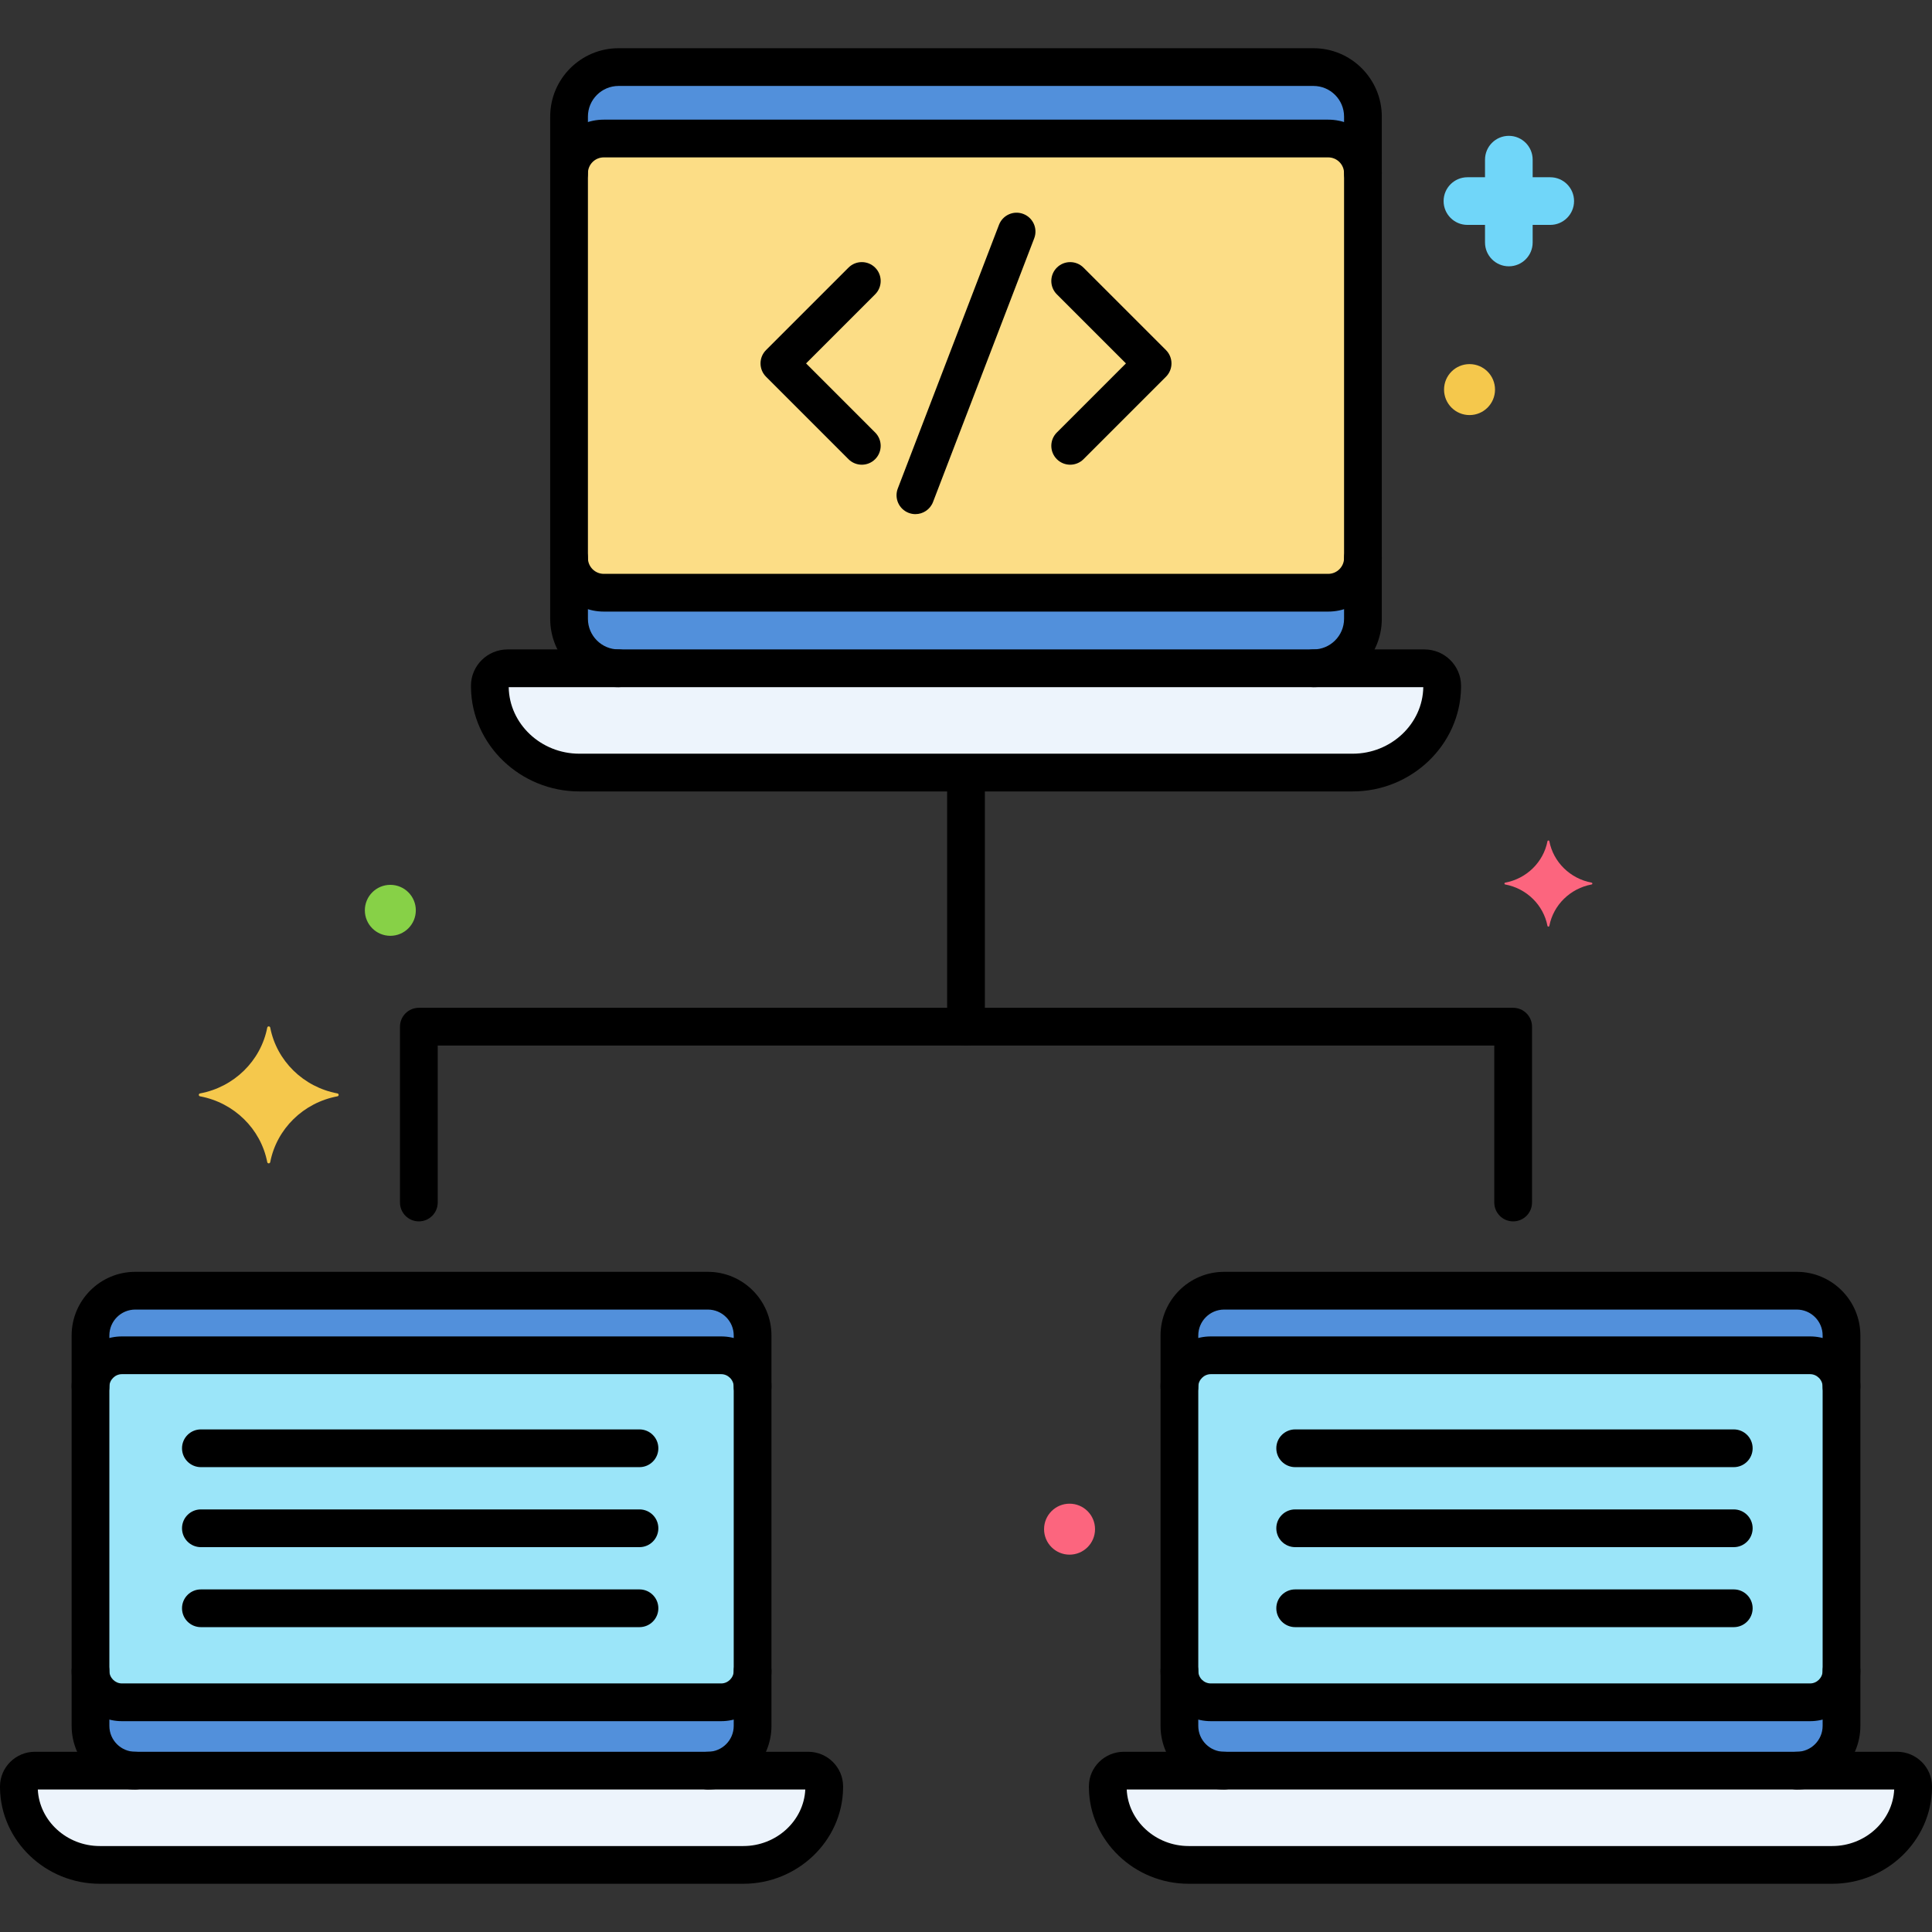 <svg enable-background="new 0 0 256 256" height="512" viewBox="0 0 256 256" width="512" xmlns="http://www.w3.org/2000/svg"><rect x="0" y="0" width="256" height="256" fill="#333333" stroke="none"/><g id="Layer_63"><g><g><g><path d="m188.741 88.552h-121.482c-1.278 0-2.348 1.021-2.354 2.299 0 .079 0 .159.001.238.096 6.325 5.529 11.279 11.855 11.279h102.477c6.326 0 11.76-4.954 11.855-11.279.001-.079.002-.159.001-.238-.005-1.277-1.075-2.299-2.353-2.299z" fill="#edf4fc"/></g></g><g><g><path d="m174.04 8.89h-92.08c-3.606 0-6.557 2.95-6.557 6.557v66.549c0 3.606 2.95 6.557 6.557 6.557h92.079c3.606 0 6.557-2.95 6.557-6.557v-66.55c0-3.606-2.95-6.556-6.556-6.556z" fill="#5290db"/></g></g><g><g><path d="m175.998 18.356h-95.996c-2.529 0-4.598 2.069-4.598 4.598v50.985c0 2.529 2.069 4.598 4.598 4.598h95.995c2.529 0 4.598-2.069 4.598-4.598v-50.985c.001-2.529-2.068-4.598-4.597-4.598z" fill="#fcdd86"/></g></g><g><g><path d="m93.794 171.025h-75.874c-3.26 0-5.928 2.668-5.928 5.928v51.738c0 3.26 2.668 5.928 5.928 5.928h75.874c3.26 0 5.928-2.668 5.928-5.928v-51.738c0-3.261-2.667-5.928-5.928-5.928z" fill="#5290db"/></g></g><g><g><path d="m107.086 234.618h-102.458c-1.155 0-2.123.923-2.128 2.079 0 .072 0 .143.001.215.087 5.719 4.999 10.198 10.719 10.198h85.275c5.72 0 10.632-4.479 10.719-10.198.001-.072.002-.143.001-.215-.006-1.155-.973-2.079-2.129-2.079z" fill="#edf4fc"/></g></g><g><g><path d="m238.08 171.025h-75.874c-3.26 0-5.928 2.668-5.928 5.928v51.738c0 3.26 2.668 5.928 5.928 5.928h75.874c3.26 0 5.928-2.668 5.928-5.928v-51.738c0-3.261-2.668-5.928-5.928-5.928z" fill="#5290db"/></g></g><g><g><path d="m251.372 234.618h-102.458c-1.155 0-2.123.923-2.128 2.079 0 .072 0 .143.001.215.086 5.719 4.999 10.198 10.719 10.198h85.275c5.72 0 10.632-4.479 10.719-10.198.001-.072.002-.143.001-.215-.006-1.155-.974-2.079-2.129-2.079z" fill="#edf4fc"/></g></g><g><g><path d="m95.564 179.583h-79.414c-2.287 0-4.158 1.871-4.158 4.158v37.666c0 2.287 1.871 4.158 4.158 4.158h79.415c2.287 0 4.158-1.871 4.158-4.158v-37.666c-.001-2.287-1.872-4.158-4.159-4.158z" fill="#9be5f9"/></g></g><g><g><path d="m239.85 179.583h-79.415c-2.287 0-4.158 1.871-4.158 4.158v37.666c0 2.287 1.871 4.158 4.158 4.158h79.415c2.287 0 4.158-1.871 4.158-4.158v-37.666c0-2.287-1.871-4.158-4.158-4.158z" fill="#9be5f9"/></g></g><g><g><path d="m179.238 104.869h-102.476c-7.801 0-14.241-6.165-14.354-13.742l-.002-.291c.012-2.636 2.189-4.783 4.854-4.783h121.482c2.664 0 4.842 2.147 4.854 4.787l-.001.28c-.116 7.584-6.556 13.749-14.357 13.749zm-111.832-13.816c.079 4.866 4.273 8.816 9.355 8.816h102.477c5.085 0 9.281-3.955 9.355-8.816zm121.335 0h.01z"/></g></g><g><g><path d="m200.5 161.839c-1.381 0-2.5-1.119-2.5-2.5v-20.8h-140v20.8c0 1.381-1.119 2.5-2.5 2.5s-2.5-1.119-2.5-2.5v-23.3c0-1.381 1.119-2.5 2.5-2.5h145c1.381 0 2.5 1.119 2.5 2.5v23.3c0 1.381-1.119 2.5-2.5 2.5z"/></g></g><g><g><path d="m128 138.539c-1.381 0-2.5-1.119-2.5-2.5v-33.149c0-1.381 1.119-2.5 2.5-2.5s2.5 1.119 2.5 2.5v33.149c0 1.381-1.119 2.5-2.5 2.5z"/></g></g><g><g><path d="m114.195 61.576c-.64 0-1.28-.244-1.768-.732l-10.922-10.923c-.976-.977-.976-2.559 0-3.535l10.922-10.922c.976-.977 2.56-.977 3.535 0 .977.977.977 2.559 0 3.535l-9.154 9.154 9.154 9.155c.976.977.976 2.56 0 3.535-.487.489-1.128.733-1.767.733z"/></g></g><g><g><path d="m141.805 61.576c-.64 0-1.279-.244-1.768-.732-.977-.977-.977-2.559 0-3.535l9.155-9.155-9.155-9.154c-.977-.976-.977-2.559 0-3.535s2.559-.977 3.535 0l10.923 10.922c.469.469.732 1.104.732 1.768s-.264 1.299-.732 1.768l-10.923 10.923c-.488.486-1.128.73-1.767.73z"/></g></g><g><g><path d="m121.296 68.125c-.298 0-.601-.054-.895-.167-1.289-.494-1.933-1.94-1.438-3.229l13.408-34.94c.495-1.288 1.936-1.936 3.229-1.438 1.289.494 1.934 1.94 1.438 3.229l-13.408 34.94c-.381.994-1.329 1.605-2.334 1.605z"/></g></g><g><g><path d="m84.734 194.404h-58.116c-1.381 0-2.5-1.119-2.5-2.5s1.119-2.5 2.5-2.5h58.117c1.381 0 2.5 1.119 2.5 2.5s-1.12 2.5-2.501 2.5z"/></g></g><g><g><path d="m84.734 205.005h-58.116c-1.381 0-2.5-1.119-2.5-2.5s1.119-2.5 2.5-2.5h58.117c1.381 0 2.5 1.119 2.5 2.5s-1.12 2.5-2.501 2.5z"/></g></g><g><g><path d="m84.734 215.605h-58.116c-1.381 0-2.5-1.119-2.5-2.5s1.119-2.5 2.5-2.5h58.117c1.381 0 2.5 1.119 2.5 2.5s-1.12 2.5-2.501 2.5z"/></g></g><g><g><path d="m229.734 194.404h-58.116c-1.381 0-2.5-1.119-2.5-2.5s1.119-2.5 2.5-2.5h58.116c1.381 0 2.5 1.119 2.5 2.5s-1.119 2.5-2.5 2.5z"/></g></g><g><g><path d="m229.734 205.005h-58.116c-1.381 0-2.5-1.119-2.5-2.5s1.119-2.5 2.5-2.5h58.116c1.381 0 2.5 1.119 2.5 2.5s-1.119 2.5-2.5 2.5z"/></g></g><g><g><path d="m229.734 215.605h-58.116c-1.381 0-2.5-1.119-2.5-2.5s1.119-2.5 2.5-2.5h58.116c1.381 0 2.5 1.119 2.5 2.5s-1.119 2.5-2.5 2.5z"/></g></g><g><g><path d="m44.705 144.882c-4.498-.838-8.043-4.31-8.898-8.716-.043-.221-.352-.221-.395 0-.855 4.406-4.4 7.879-8.898 8.716-.226.042-.226.345 0 .387 4.498.838 8.043 4.31 8.898 8.717.043.221.352.221.395 0 .855-4.406 4.4-7.879 8.898-8.717.226-.042.226-.344 0-.387z" fill="#f5c84c"/></g></g><g><g><path d="m210.893 116.954c-2.829-.527-5.059-2.711-5.597-5.483-.027-.139-.221-.139-.248 0-.538 2.771-2.768 4.956-5.597 5.483-.142.026-.142.217 0 .243 2.829.527 5.059 2.711 5.597 5.483.027.139.221.139.248 0 .538-2.771 2.768-4.956 5.597-5.483.143-.026.143-.216 0-.243z" fill="#fc657e"/></g></g><g><g><path d="m194.442 23.487h2.33v-2.33c0-1.744 1.413-3.157 3.157-3.157s3.157 1.413 3.157 3.157v2.33h2.329c1.744 0 3.157 1.413 3.157 3.157s-1.413 3.157-3.157 3.157h-2.329v2.33c0 1.744-1.413 3.157-3.157 3.157s-3.157-1.413-3.157-3.157v-2.33h-2.33c-1.744 0-3.157-1.413-3.157-3.157s1.413-3.157 3.157-3.157z" fill="#70d6f9"/></g></g><g><g><circle cx="194.721" cy="51.623" fill="#f5c84c" r="3.377"/></g></g><g><g><circle cx="141.721" cy="202.623" fill="#fc657e" r="3.377"/></g></g><g><g><circle cx="51.721" cy="120.623" fill="#87d147" r="3.377"/></g></g><g><g><path d="m174.04 91.053c-1.381 0-2.5-1.119-2.5-2.5s1.119-2.5 2.5-2.5c2.236 0 4.056-1.819 4.056-4.057v-66.55c0-2.237-1.819-4.057-4.056-4.057h-92.08c-2.237 0-4.057 1.819-4.057 4.057v66.55c0 2.237 1.82 4.057 4.057 4.057 1.381 0 2.5 1.119 2.5 2.5s-1.119 2.5-2.5 2.5c-4.994 0-9.057-4.063-9.057-9.057v-66.55c0-4.994 4.063-9.057 9.057-9.057h92.08c4.993 0 9.056 4.063 9.056 9.057v66.55c0 4.994-4.063 9.057-9.056 9.057z"/></g></g><g><g><path d="m175.998 81.038h-95.996c-3.914 0-7.099-3.185-7.099-7.099 0-1.381 1.119-2.5 2.5-2.5s2.5 1.119 2.5 2.5c0 1.157.941 2.099 2.099 2.099h95.996c1.156 0 2.098-.941 2.098-2.099 0-1.381 1.119-2.5 2.5-2.5s2.5 1.119 2.5 2.5c0 3.915-3.184 7.099-7.098 7.099z"/></g></g><g><g><path d="m180.596 25.454c-1.381 0-2.5-1.119-2.5-2.5 0-1.157-.941-2.099-2.098-2.099h-95.996c-1.157 0-2.099.941-2.099 2.099 0 1.381-1.119 2.5-2.5 2.5s-2.5-1.119-2.5-2.5c0-3.914 3.185-7.099 7.099-7.099h95.996c3.914 0 7.098 3.185 7.098 7.099 0 1.381-1.119 2.5-2.5 2.5z"/></g></g><g><g><path d="m93.794 237.118c-1.381 0-2.5-1.119-2.5-2.5s1.119-2.5 2.5-2.5c1.89 0 3.428-1.538 3.428-3.428v-51.737c0-1.891-1.538-3.429-3.428-3.429h-75.874c-1.89 0-3.428 1.538-3.428 3.429v51.737c0 1.89 1.538 3.428 3.428 3.428 1.381 0 2.5 1.119 2.5 2.5s-1.119 2.5-2.5 2.5c-4.647 0-8.428-3.78-8.428-8.428v-51.737c0-4.647 3.781-8.429 8.428-8.429h75.874c4.647 0 8.428 3.781 8.428 8.429v51.737c0 4.648-3.781 8.428-8.428 8.428z"/></g></g><g><g><path d="m98.495 249.61h-85.275c-7.183 0-13.112-5.68-13.218-12.66l-.002-.253c.012-2.53 2.088-4.579 4.628-4.579h102.458c2.54 0 4.616 2.049 4.628 4.567l-.002.278c-.104 6.968-6.034 12.647-13.217 12.647zm-93.486-12.492c.205 4.16 3.833 7.492 8.21 7.492h85.275c4.382 0 8.013-3.339 8.211-7.492zm102.077 0h.01z"/></g></g><g><g><path d="m238.08 237.118c-1.381 0-2.5-1.119-2.5-2.5s1.119-2.5 2.5-2.5c1.89 0 3.428-1.538 3.428-3.428v-51.737c0-1.891-1.538-3.429-3.428-3.429h-75.874c-1.89 0-3.428 1.538-3.428 3.429v51.737c0 1.89 1.538 3.428 3.428 3.428 1.381 0 2.5 1.119 2.5 2.5s-1.119 2.5-2.5 2.5c-4.647 0-8.428-3.78-8.428-8.428v-51.737c0-4.647 3.78-8.429 8.428-8.429h75.874c4.647 0 8.428 3.781 8.428 8.429v51.737c0 4.648-3.78 8.428-8.428 8.428z"/></g></g><g><g><path d="m242.78 249.61h-85.274c-7.184 0-13.113-5.68-13.219-12.661l-.001-.286c.011-2.495 2.087-4.545 4.628-4.545h102.458c2.539 0 4.615 2.049 4.628 4.566l-.001.262c-.106 6.985-6.036 12.664-13.219 12.664zm-93.486-12.492c.196 4.151 3.828 7.492 8.212 7.492h85.274c4.382 0 8.013-3.339 8.211-7.492zm102.078 0h.01z"/></g></g><g><g><path d="m95.564 228.064h-79.414c-3.671 0-6.658-2.987-6.658-6.658 0-1.381 1.119-2.5 2.5-2.5s2.5 1.119 2.5 2.5c0 .898.759 1.658 1.658 1.658h79.415c.898 0 1.658-.76 1.658-1.658 0-1.381 1.119-2.5 2.5-2.5s2.5 1.119 2.5 2.5c-.001 3.671-2.988 6.658-6.659 6.658z"/></g></g><g><g><path d="m99.722 186.24c-1.381 0-2.5-1.119-2.5-2.5 0-.898-.759-1.657-1.658-1.657h-79.414c-.898 0-1.658.759-1.658 1.657 0 1.381-1.119 2.5-2.5 2.5s-2.5-1.119-2.5-2.5c0-3.671 2.987-6.657 6.658-6.657h79.415c3.671 0 6.658 2.986 6.658 6.657-.001 1.381-1.12 2.5-2.501 2.5z"/></g></g><g><g><path d="m239.85 228.064h-79.414c-3.671 0-6.657-2.987-6.657-6.658 0-1.381 1.119-2.5 2.5-2.5s2.5 1.119 2.5 2.5c0 .914.743 1.658 1.657 1.658h79.414c.898 0 1.658-.76 1.658-1.658 0-1.381 1.119-2.5 2.5-2.5s2.5 1.119 2.5 2.5c0 3.671-2.987 6.658-6.658 6.658z"/></g></g><g><g><path d="m244.008 186.24c-1.381 0-2.5-1.119-2.5-2.5 0-.898-.76-1.657-1.658-1.657h-79.414c-.898 0-1.657.759-1.657 1.657 0 1.381-1.119 2.5-2.5 2.5s-2.5-1.119-2.5-2.5c0-3.671 2.986-6.657 6.657-6.657h79.414c3.671 0 6.658 2.986 6.658 6.657 0 1.381-1.119 2.5-2.5 2.5z"/></g></g></g></g></svg>